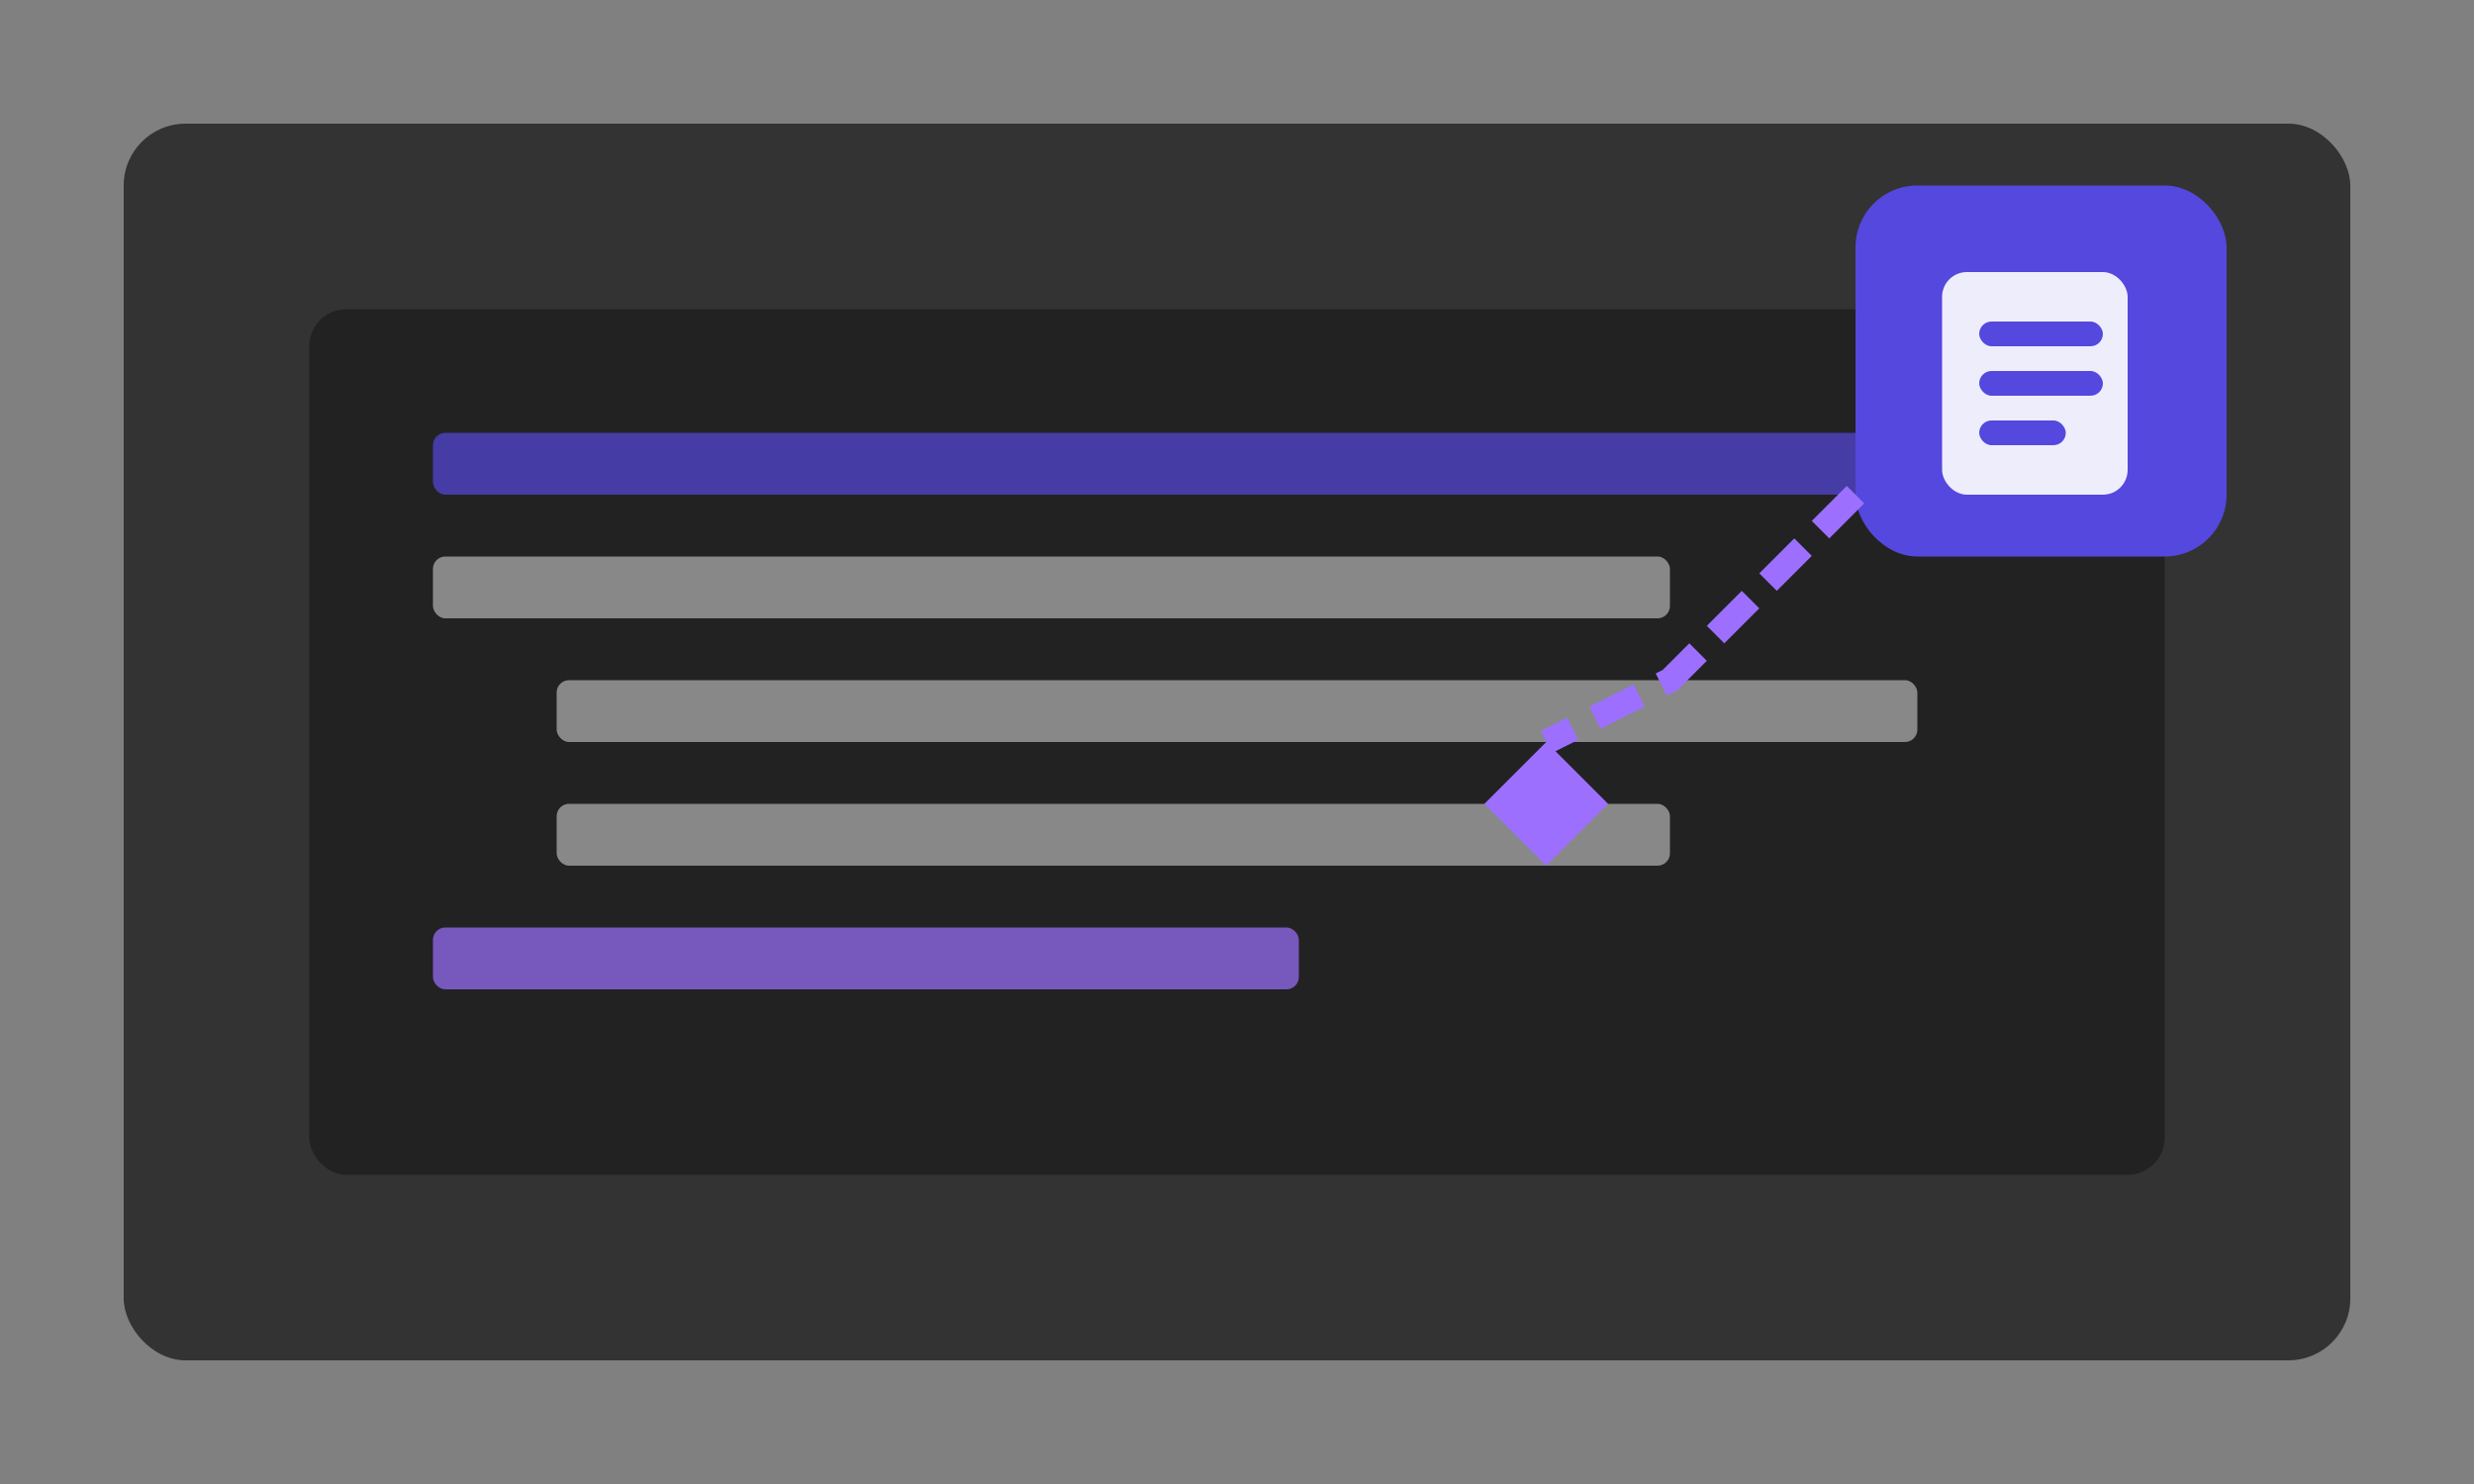 <svg xmlns="http://www.w3.org/2000/svg" viewBox="0 0 200 120" width="200" height="120">
  <rect x="0" y="0" width="200" height="120" fill="#808080" stroke="none"/>
  <rect x="10" y="10" width="180" height="100" rx="5" fill="#333" />
  <rect x="25" y="25" width="150" height="70" rx="3" fill="#222" />
  
  <!-- Code editor content -->
  <rect x="35" y="35" width="130" height="5" rx="1" fill="#5448de" opacity="0.7" />
  <rect x="35" y="45" width="100" height="5" rx="1" fill="#888" />
  <rect x="45" y="55" width="110" height="5" rx="1" fill="#888" />
  <rect x="45" y="65" width="90" height="5" rx="1" fill="#888" />
  <rect x="35" y="75" width="70" height="5" rx="1" fill="#9c6fff" opacity="0.7" />
  
  <!-- Clipboard icon -->
  <rect x="150" y="15" width="30" height="30" rx="5" fill="#5448de" />
  <rect x="157" y="22" width="15" height="18" rx="2" fill="white" opacity="0.9" />
  <rect x="160" y="26" width="10" height="2" rx="1" fill="#5448de" />
  <rect x="160" y="30" width="10" height="2" rx="1" fill="#5448de" />
  <rect x="160" y="34" width="7" height="2" rx="1" fill="#5448de" />
  
  <!-- Paste animation -->
  <path d="M150 40 L135 55 L125 60" stroke="#9c6fff" stroke-width="2" stroke-dasharray="4 2" fill="none" />
  <path d="M125 60 L120 65 L125 70 L130 65 Z" fill="#9c6fff" />
</svg> 